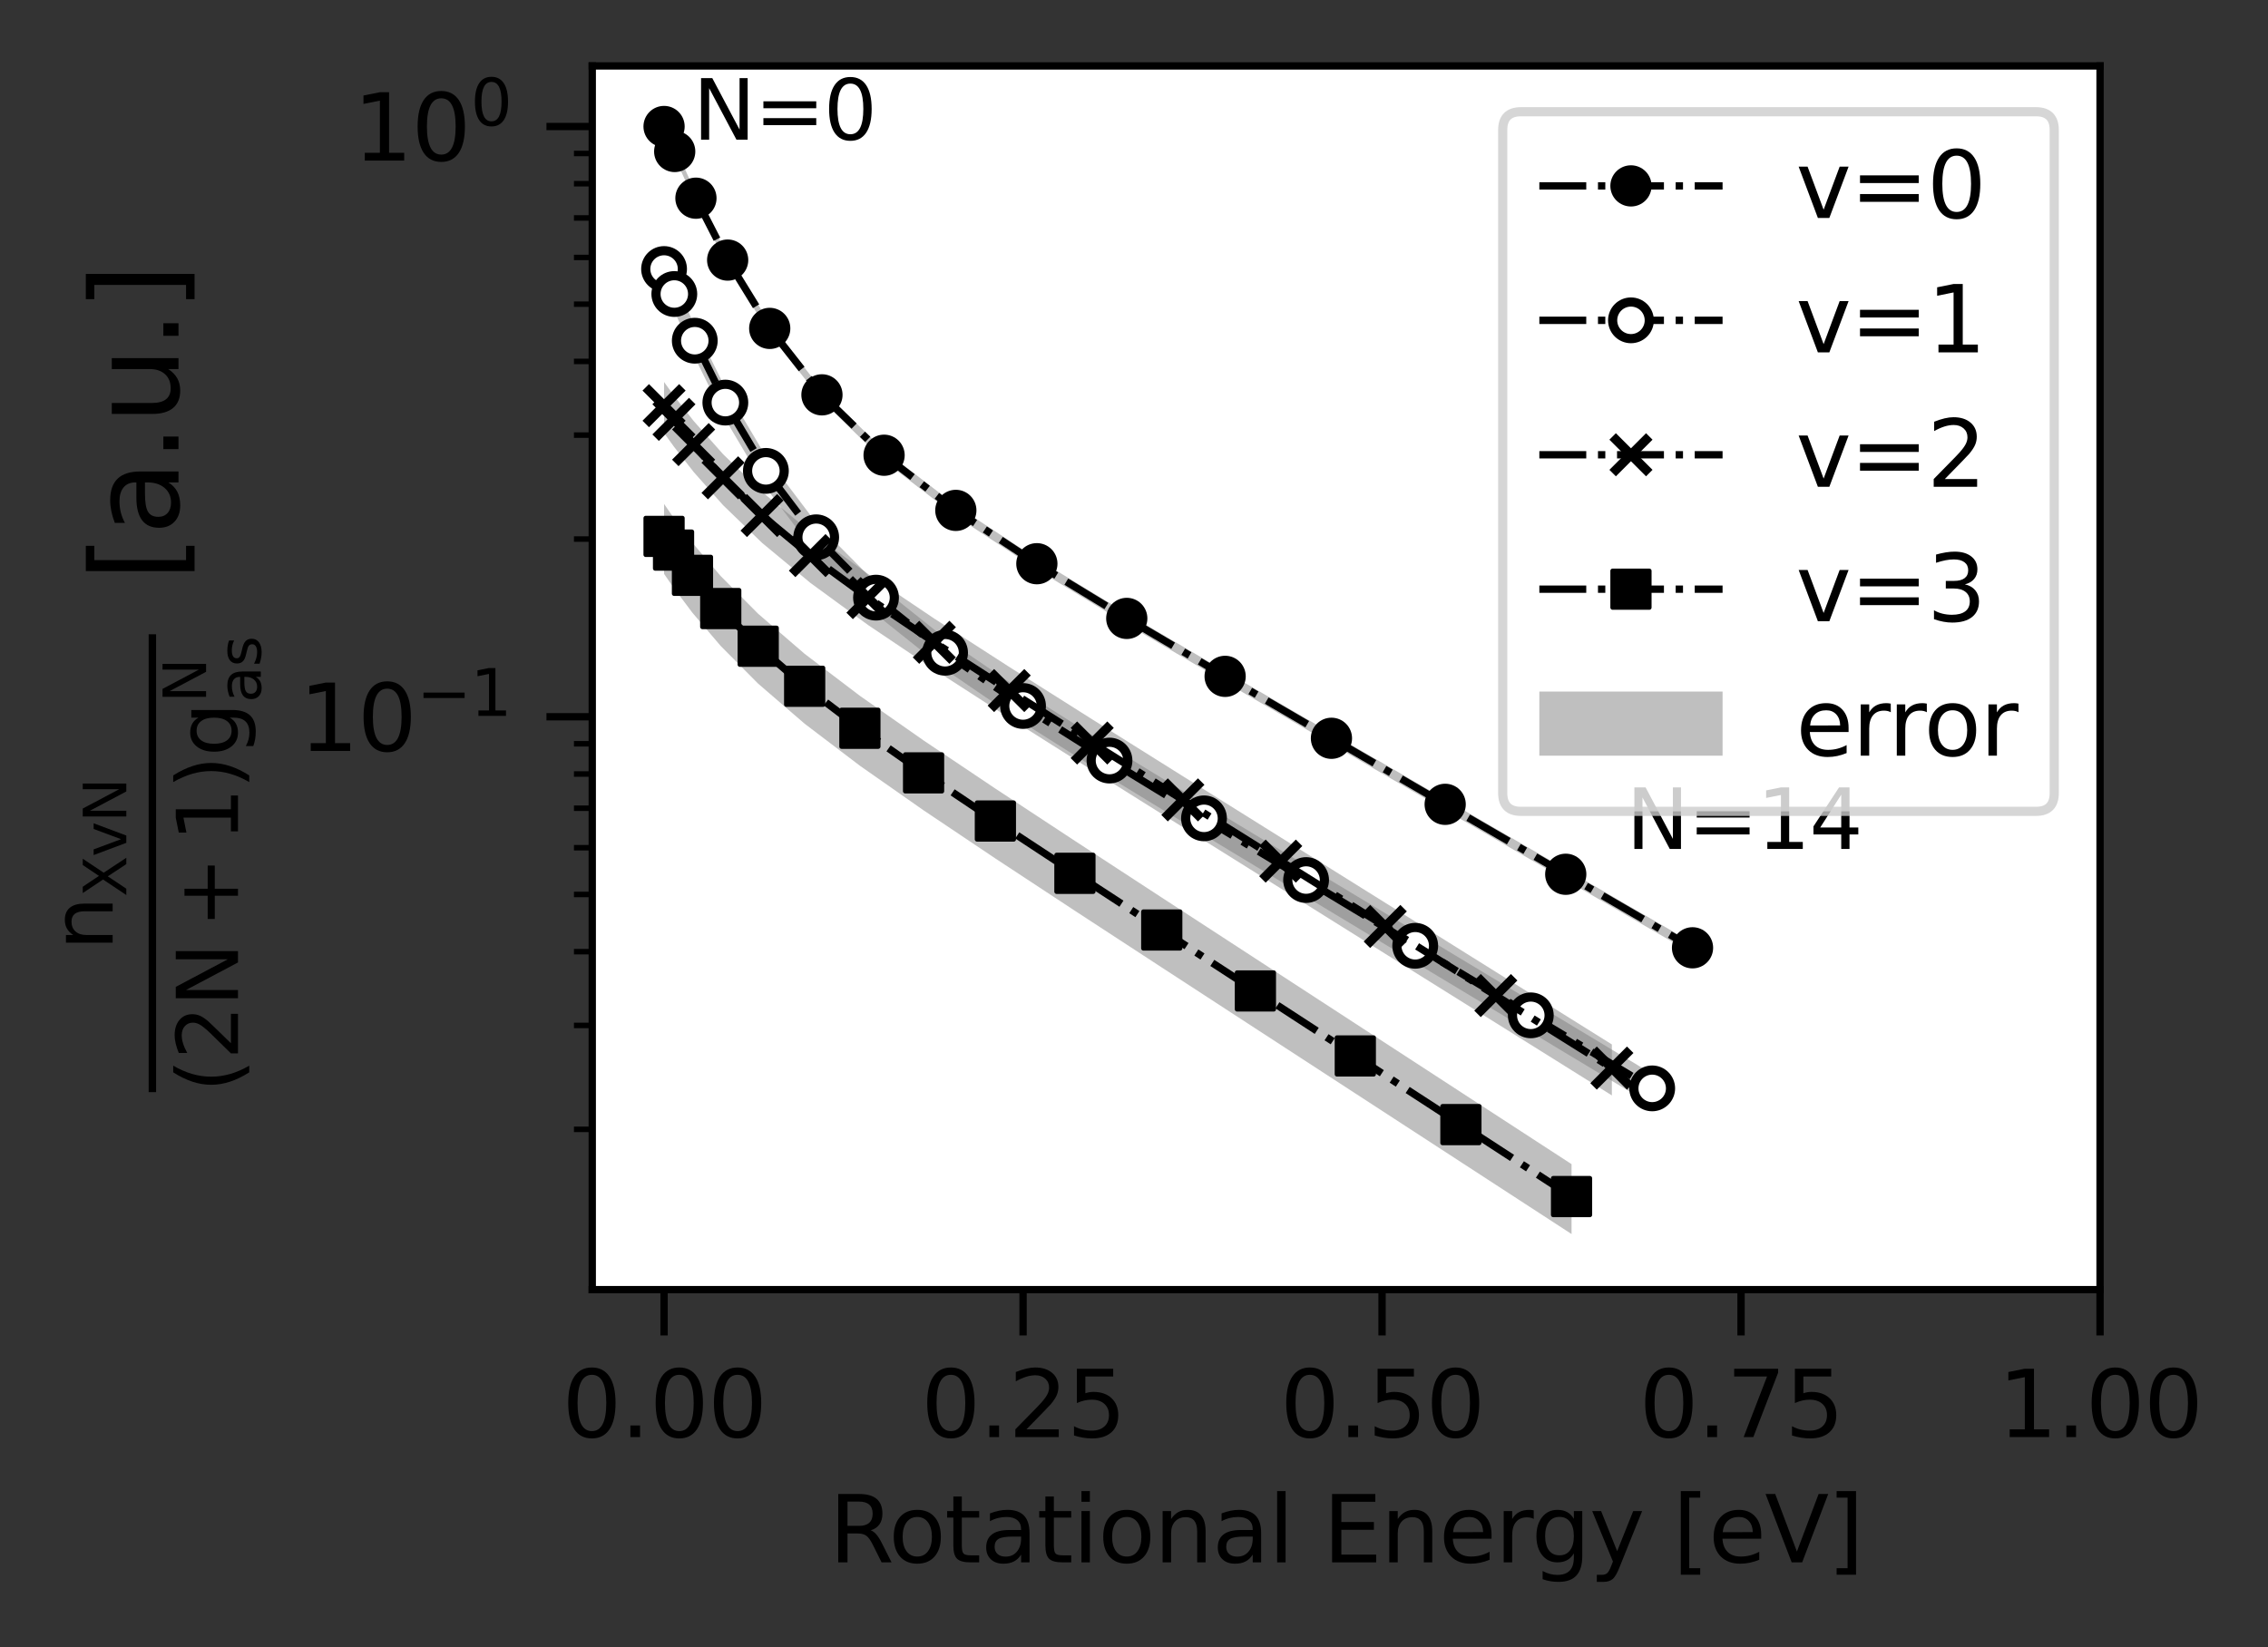 <?xml version="1.0" encoding="utf-8" standalone="no"?>
<!DOCTYPE svg PUBLIC "-//W3C//DTD SVG 1.1//EN"
  "http://www.w3.org/Graphics/SVG/1.1/DTD/svg11.dtd">
<svg height="179.873pt" version="1.1" viewBox="0 0 247.571 179.873" width="247.571pt" xmlns="http://www.w3.org/2000/svg" xmlns:xlink="http://www.w3.org/1999/xlink">
 <rect x="0" y="0" width="247.571" height="179.873" fill="#333333" stroke="none"/>
 <defs>
  <style type="text/css">*{stroke-linecap:butt;stroke-linejoin:round;}</style>
 </defs>
 <g id="figure_1">
  <g id="patch_1">
   <path d="M 0 179.873 
L 247.571 179.873 
L 247.571 0 
L 0 0 
z
" style="fill:none;"/>
  </g>
  <g id="axes_1">
   <g id="patch_2">
    <path d="M 64.65 140.817 
L 229.238 140.817 
L 229.238 7.2 
L 64.65 7.2 
z
" style="fill:#ffffff;"/>
   </g>
   <g id="PolyCollection_1">
    <path clip-path="url(#p2c22de1928)" d="M 72.488 13.274 
L 72.488 14.434 
L 73.649 17.163 
L 75.967 22.262 
L 79.43 29.021 
L 84.022 36.479 
L 89.723 43.735 
L 96.505 50.329 
L 104.337 56.35 
L 113.182 62.173 
L 122.996 68.146 
L 133.733 74.473 
L 145.338 81.236 
L 157.753 88.447 
L 170.914 96.084 
L 184.753 104.112 
L 184.753 102.952 
L 184.753 102.952 
L 170.914 94.924 
L 157.753 87.287 
L 145.338 80.076 
L 133.733 73.313 
L 122.996 66.986 
L 113.182 61.013 
L 104.337 55.19 
L 96.505 49.169 
L 89.723 42.575 
L 84.022 35.319 
L 79.43 27.861 
L 75.967 21.102 
L 73.649 16.003 
L 72.488 13.274 
z
" style="fill:#808080;fill-opacity:0.5;"/>
   </g>
   <g id="PolyCollection_2">
    <path clip-path="url(#p2c22de1928)" d="M 72.488 27.791 
L 72.488 31.202 
L 73.607 33.931 
L 75.841 39.03 
L 79.178 45.787 
L 83.603 53.243 
L 89.094 60.495 
L 95.625 67.085 
L 103.163 73.1 
L 111.673 78.915 
L 121.11 84.874 
L 131.427 91.183 
L 142.571 97.92 
L 154.483 105.098 
L 167.099 112.693 
L 180.351 120.668 
L 180.351 117.258 
L 180.351 117.258 
L 167.099 109.282 
L 154.483 101.688 
L 142.571 94.51 
L 131.427 87.772 
L 121.11 81.464 
L 111.673 75.504 
L 103.163 69.69 
L 95.625 63.674 
L 89.094 57.085 
L 83.603 49.832 
L 79.178 42.377 
L 75.841 35.62 
L 73.607 30.521 
L 72.488 27.791 
z
" style="fill:#808080;fill-opacity:0.5;"/>
   </g>
   <g id="PolyCollection_3">
    <path clip-path="url(#p2c22de1928)" d="M 72.488 41.709 
L 72.488 47.277 
L 73.565 48.774 
L 75.715 51.53 
L 78.926 55.157 
L 83.184 59.274 
L 88.465 63.649 
L 94.744 68.237 
L 101.99 73.115 
L 110.163 78.384 
L 119.223 84.112 
L 129.121 90.322 
L 139.804 97.008 
L 151.213 104.143 
L 163.284 111.691 
L 175.949 119.609 
L 175.949 114.041 
L 175.949 114.041 
L 163.284 106.123 
L 151.213 98.575 
L 139.804 91.44 
L 129.121 84.754 
L 119.223 78.544 
L 110.163 72.816 
L 101.99 67.548 
L 94.744 62.669 
L 88.465 58.081 
L 83.184 53.706 
L 78.926 49.589 
L 75.715 45.962 
L 73.565 43.206 
L 72.488 41.709 
z
" style="fill:#808080;fill-opacity:0.5;"/>
   </g>
   <g id="PolyCollection_4">
    <path clip-path="url(#p2c22de1928)" d="M 72.488 55.027 
L 72.488 62.66 
L 73.523 64.157 
L 75.589 66.912 
L 78.675 70.538 
L 82.764 74.653 
L 87.836 79.025 
L 93.864 83.609 
L 100.816 88.479 
L 108.654 93.737 
L 117.336 99.449 
L 126.815 105.637 
L 137.037 112.293 
L 147.943 119.389 
L 159.469 126.887 
L 171.547 134.744 
L 171.547 127.111 
L 171.547 127.111 
L 159.469 119.255 
L 147.943 111.757 
L 137.037 104.66 
L 126.815 98.004 
L 117.336 91.816 
L 108.654 86.105 
L 100.816 80.847 
L 93.864 75.976 
L 87.836 71.393 
L 82.764 67.021 
L 78.675 62.905 
L 75.589 59.279 
L 73.523 56.524 
L 72.488 55.027 
z
" style="fill:#808080;fill-opacity:0.5;"/>
   </g>
   <g id="PolyCollection_5"/>
   <g id="matplotlib.axis_1">
    <g id="xtick_1">
     <g id="line2d_1">
      <defs>
       <path d="M 0 0 
L 0 5 
" id="m44b18cf25f" style="stroke:#000000;stroke-width:0.8;"/>
      </defs>
      <g>
       <use style="stroke:#000000;stroke-width:0.8;" x="72.488" xlink:href="#m44b18cf25f" y="140.817"/>
      </g>
     </g>
     <g id="text_1">
      <!-- 0.00 -->
      <g transform="translate(61.355 156.916)scale(0.1 -0.1)">
       <defs>
        <path d="M 2034 4250 
Q 1547 4250 1301 3770 
Q 1056 3291 1056 2328 
Q 1056 1369 1301 889 
Q 1547 409 2034 409 
Q 2525 409 2770 889 
Q 3016 1369 3016 2328 
Q 3016 3291 2770 3770 
Q 2525 4250 2034 4250 
z
M 2034 4750 
Q 2819 4750 3233 4129 
Q 3647 3509 3647 2328 
Q 3647 1150 3233 529 
Q 2819 -91 2034 -91 
Q 1250 -91 836 529 
Q 422 1150 422 2328 
Q 422 3509 836 4129 
Q 1250 4750 2034 4750 
z
" id="DejaVuSans-30" transform="scale(0.016)"/>
        <path d="M 684 794 
L 1344 794 
L 1344 0 
L 684 0 
L 684 794 
z
" id="DejaVuSans-2e" transform="scale(0.016)"/>
       </defs>
       <use xlink:href="#DejaVuSans-30"/>
       <use x="63.623" xlink:href="#DejaVuSans-2e"/>
       <use x="95.41" xlink:href="#DejaVuSans-30"/>
       <use x="159.033" xlink:href="#DejaVuSans-30"/>
      </g>
     </g>
    </g>
    <g id="xtick_2">
     <g id="line2d_2">
      <g>
       <use style="stroke:#000000;stroke-width:0.8;" x="111.675" xlink:href="#m44b18cf25f" y="140.817"/>
      </g>
     </g>
     <g id="text_2">
      <!-- 0.25 -->
      <g transform="translate(100.542 156.916)scale(0.1 -0.1)">
       <defs>
        <path d="M 1228 531 
L 3431 531 
L 3431 0 
L 469 0 
L 469 531 
Q 828 903 1448 1529 
Q 2069 2156 2228 2338 
Q 2531 2678 2651 2914 
Q 2772 3150 2772 3378 
Q 2772 3750 2511 3984 
Q 2250 4219 1831 4219 
Q 1534 4219 1204 4116 
Q 875 4013 500 3803 
L 500 4441 
Q 881 4594 1212 4672 
Q 1544 4750 1819 4750 
Q 2544 4750 2975 4387 
Q 3406 4025 3406 3419 
Q 3406 3131 3298 2873 
Q 3191 2616 2906 2266 
Q 2828 2175 2409 1742 
Q 1991 1309 1228 531 
z
" id="DejaVuSans-32" transform="scale(0.016)"/>
        <path d="M 691 4666 
L 3169 4666 
L 3169 4134 
L 1269 4134 
L 1269 2991 
Q 1406 3038 1543 3061 
Q 1681 3084 1819 3084 
Q 2600 3084 3056 2656 
Q 3513 2228 3513 1497 
Q 3513 744 3044 326 
Q 2575 -91 1722 -91 
Q 1428 -91 1123 -41 
Q 819 9 494 109 
L 494 744 
Q 775 591 1075 516 
Q 1375 441 1709 441 
Q 2250 441 2565 725 
Q 2881 1009 2881 1497 
Q 2881 1984 2565 2268 
Q 2250 2553 1709 2553 
Q 1456 2553 1204 2497 
Q 953 2441 691 2322 
L 691 4666 
z
" id="DejaVuSans-35" transform="scale(0.016)"/>
       </defs>
       <use xlink:href="#DejaVuSans-30"/>
       <use x="63.623" xlink:href="#DejaVuSans-2e"/>
       <use x="95.41" xlink:href="#DejaVuSans-32"/>
       <use x="159.033" xlink:href="#DejaVuSans-35"/>
      </g>
     </g>
    </g>
    <g id="xtick_3">
     <g id="line2d_3">
      <g>
       <use style="stroke:#000000;stroke-width:0.8;" x="150.863" xlink:href="#m44b18cf25f" y="140.817"/>
      </g>
     </g>
     <g id="text_3">
      <!-- 0.50 -->
      <g transform="translate(139.73 156.916)scale(0.1 -0.1)">
       <use xlink:href="#DejaVuSans-30"/>
       <use x="63.623" xlink:href="#DejaVuSans-2e"/>
       <use x="95.41" xlink:href="#DejaVuSans-35"/>
       <use x="159.033" xlink:href="#DejaVuSans-30"/>
      </g>
     </g>
    </g>
    <g id="xtick_4">
     <g id="line2d_4">
      <g>
       <use style="stroke:#000000;stroke-width:0.8;" x="190.05" xlink:href="#m44b18cf25f" y="140.817"/>
      </g>
     </g>
     <g id="text_4">
      <!-- 0.75 -->
      <g transform="translate(178.918 156.916)scale(0.1 -0.1)">
       <defs>
        <path d="M 525 4666 
L 3525 4666 
L 3525 4397 
L 1831 0 
L 1172 0 
L 2766 4134 
L 525 4134 
L 525 4666 
z
" id="DejaVuSans-37" transform="scale(0.016)"/>
       </defs>
       <use xlink:href="#DejaVuSans-30"/>
       <use x="63.623" xlink:href="#DejaVuSans-2e"/>
       <use x="95.41" xlink:href="#DejaVuSans-37"/>
       <use x="159.033" xlink:href="#DejaVuSans-35"/>
      </g>
     </g>
    </g>
    <g id="xtick_5">
     <g id="line2d_5">
      <g>
       <use style="stroke:#000000;stroke-width:0.8;" x="229.238" xlink:href="#m44b18cf25f" y="140.817"/>
      </g>
     </g>
     <g id="text_5">
      <!-- 1.00 -->
      <g transform="translate(218.105 156.916)scale(0.1 -0.1)">
       <defs>
        <path d="M 794 531 
L 1825 531 
L 1825 4091 
L 703 3866 
L 703 4441 
L 1819 4666 
L 2450 4666 
L 2450 531 
L 3481 531 
L 3481 0 
L 794 0 
L 794 531 
z
" id="DejaVuSans-31" transform="scale(0.016)"/>
       </defs>
       <use xlink:href="#DejaVuSans-31"/>
       <use x="63.623" xlink:href="#DejaVuSans-2e"/>
       <use x="95.41" xlink:href="#DejaVuSans-30"/>
       <use x="159.033" xlink:href="#DejaVuSans-30"/>
      </g>
     </g>
    </g>
    <g id="text_6">
     <!-- Rotational Energy [eV] -->
     <g transform="translate(90.498 170.594)scale(0.1 -0.1)">
      <defs>
       <path d="M 2841 2188 
Q 3044 2119 3236 1894 
Q 3428 1669 3622 1275 
L 4263 0 
L 3584 0 
L 2988 1197 
Q 2756 1666 2539 1819 
Q 2322 1972 1947 1972 
L 1259 1972 
L 1259 0 
L 628 0 
L 628 4666 
L 2053 4666 
Q 2853 4666 3247 4331 
Q 3641 3997 3641 3322 
Q 3641 2881 3436 2590 
Q 3231 2300 2841 2188 
z
M 1259 4147 
L 1259 2491 
L 2053 2491 
Q 2509 2491 2742 2702 
Q 2975 2913 2975 3322 
Q 2975 3731 2742 3939 
Q 2509 4147 2053 4147 
L 1259 4147 
z
" id="DejaVuSans-52" transform="scale(0.016)"/>
       <path d="M 1959 3097 
Q 1497 3097 1228 2736 
Q 959 2375 959 1747 
Q 959 1119 1226 758 
Q 1494 397 1959 397 
Q 2419 397 2687 759 
Q 2956 1122 2956 1747 
Q 2956 2369 2687 2733 
Q 2419 3097 1959 3097 
z
M 1959 3584 
Q 2709 3584 3137 3096 
Q 3566 2609 3566 1747 
Q 3566 888 3137 398 
Q 2709 -91 1959 -91 
Q 1206 -91 779 398 
Q 353 888 353 1747 
Q 353 2609 779 3096 
Q 1206 3584 1959 3584 
z
" id="DejaVuSans-6f" transform="scale(0.016)"/>
       <path d="M 1172 4494 
L 1172 3500 
L 2356 3500 
L 2356 3053 
L 1172 3053 
L 1172 1153 
Q 1172 725 1289 603 
Q 1406 481 1766 481 
L 2356 481 
L 2356 0 
L 1766 0 
Q 1100 0 847 248 
Q 594 497 594 1153 
L 594 3053 
L 172 3053 
L 172 3500 
L 594 3500 
L 594 4494 
L 1172 4494 
z
" id="DejaVuSans-74" transform="scale(0.016)"/>
       <path d="M 2194 1759 
Q 1497 1759 1228 1600 
Q 959 1441 959 1056 
Q 959 750 1161 570 
Q 1363 391 1709 391 
Q 2188 391 2477 730 
Q 2766 1069 2766 1631 
L 2766 1759 
L 2194 1759 
z
M 3341 1997 
L 3341 0 
L 2766 0 
L 2766 531 
Q 2569 213 2275 61 
Q 1981 -91 1556 -91 
Q 1019 -91 701 211 
Q 384 513 384 1019 
Q 384 1609 779 1909 
Q 1175 2209 1959 2209 
L 2766 2209 
L 2766 2266 
Q 2766 2663 2505 2880 
Q 2244 3097 1772 3097 
Q 1472 3097 1187 3025 
Q 903 2953 641 2809 
L 641 3341 
Q 956 3463 1253 3523 
Q 1550 3584 1831 3584 
Q 2591 3584 2966 3190 
Q 3341 2797 3341 1997 
z
" id="DejaVuSans-61" transform="scale(0.016)"/>
       <path d="M 603 3500 
L 1178 3500 
L 1178 0 
L 603 0 
L 603 3500 
z
M 603 4863 
L 1178 4863 
L 1178 4134 
L 603 4134 
L 603 4863 
z
" id="DejaVuSans-69" transform="scale(0.016)"/>
       <path d="M 3513 2113 
L 3513 0 
L 2938 0 
L 2938 2094 
Q 2938 2591 2744 2837 
Q 2550 3084 2163 3084 
Q 1697 3084 1428 2787 
Q 1159 2491 1159 1978 
L 1159 0 
L 581 0 
L 581 3500 
L 1159 3500 
L 1159 2956 
Q 1366 3272 1645 3428 
Q 1925 3584 2291 3584 
Q 2894 3584 3203 3211 
Q 3513 2838 3513 2113 
z
" id="DejaVuSans-6e" transform="scale(0.016)"/>
       <path d="M 603 4863 
L 1178 4863 
L 1178 0 
L 603 0 
L 603 4863 
z
" id="DejaVuSans-6c" transform="scale(0.016)"/>
       <path id="DejaVuSans-20" transform="scale(0.016)"/>
       <path d="M 628 4666 
L 3578 4666 
L 3578 4134 
L 1259 4134 
L 1259 2753 
L 3481 2753 
L 3481 2222 
L 1259 2222 
L 1259 531 
L 3634 531 
L 3634 0 
L 628 0 
L 628 4666 
z
" id="DejaVuSans-45" transform="scale(0.016)"/>
       <path d="M 3597 1894 
L 3597 1613 
L 953 1613 
Q 991 1019 1311 708 
Q 1631 397 2203 397 
Q 2534 397 2845 478 
Q 3156 559 3463 722 
L 3463 178 
Q 3153 47 2828 -22 
Q 2503 -91 2169 -91 
Q 1331 -91 842 396 
Q 353 884 353 1716 
Q 353 2575 817 3079 
Q 1281 3584 2069 3584 
Q 2775 3584 3186 3129 
Q 3597 2675 3597 1894 
z
M 3022 2063 
Q 3016 2534 2758 2815 
Q 2500 3097 2075 3097 
Q 1594 3097 1305 2825 
Q 1016 2553 972 2059 
L 3022 2063 
z
" id="DejaVuSans-65" transform="scale(0.016)"/>
       <path d="M 2631 2963 
Q 2534 3019 2420 3045 
Q 2306 3072 2169 3072 
Q 1681 3072 1420 2755 
Q 1159 2438 1159 1844 
L 1159 0 
L 581 0 
L 581 3500 
L 1159 3500 
L 1159 2956 
Q 1341 3275 1631 3429 
Q 1922 3584 2338 3584 
Q 2397 3584 2469 3576 
Q 2541 3569 2628 3553 
L 2631 2963 
z
" id="DejaVuSans-72" transform="scale(0.016)"/>
       <path d="M 2906 1791 
Q 2906 2416 2648 2759 
Q 2391 3103 1925 3103 
Q 1463 3103 1205 2759 
Q 947 2416 947 1791 
Q 947 1169 1205 825 
Q 1463 481 1925 481 
Q 2391 481 2648 825 
Q 2906 1169 2906 1791 
z
M 3481 434 
Q 3481 -459 3084 -895 
Q 2688 -1331 1869 -1331 
Q 1566 -1331 1297 -1286 
Q 1028 -1241 775 -1147 
L 775 -588 
Q 1028 -725 1275 -790 
Q 1522 -856 1778 -856 
Q 2344 -856 2625 -561 
Q 2906 -266 2906 331 
L 2906 616 
Q 2728 306 2450 153 
Q 2172 0 1784 0 
Q 1141 0 747 490 
Q 353 981 353 1791 
Q 353 2603 747 3093 
Q 1141 3584 1784 3584 
Q 2172 3584 2450 3431 
Q 2728 3278 2906 2969 
L 2906 3500 
L 3481 3500 
L 3481 434 
z
" id="DejaVuSans-67" transform="scale(0.016)"/>
       <path d="M 2059 -325 
Q 1816 -950 1584 -1140 
Q 1353 -1331 966 -1331 
L 506 -1331 
L 506 -850 
L 844 -850 
Q 1081 -850 1212 -737 
Q 1344 -625 1503 -206 
L 1606 56 
L 191 3500 
L 800 3500 
L 1894 763 
L 2988 3500 
L 3597 3500 
L 2059 -325 
z
" id="DejaVuSans-79" transform="scale(0.016)"/>
       <path d="M 550 4863 
L 1875 4863 
L 1875 4416 
L 1125 4416 
L 1125 -397 
L 1875 -397 
L 1875 -844 
L 550 -844 
L 550 4863 
z
" id="DejaVuSans-5b" transform="scale(0.016)"/>
       <path d="M 1831 0 
L 50 4666 
L 709 4666 
L 2188 738 
L 3669 4666 
L 4325 4666 
L 2547 0 
L 1831 0 
z
" id="DejaVuSans-56" transform="scale(0.016)"/>
       <path d="M 1947 4863 
L 1947 -844 
L 622 -844 
L 622 -397 
L 1369 -397 
L 1369 4416 
L 622 4416 
L 622 4863 
L 1947 4863 
z
" id="DejaVuSans-5d" transform="scale(0.016)"/>
      </defs>
      <use xlink:href="#DejaVuSans-52"/>
      <use x="64.982" xlink:href="#DejaVuSans-6f"/>
      <use x="126.164" xlink:href="#DejaVuSans-74"/>
      <use x="165.373" xlink:href="#DejaVuSans-61"/>
      <use x="226.652" xlink:href="#DejaVuSans-74"/>
      <use x="265.861" xlink:href="#DejaVuSans-69"/>
      <use x="293.645" xlink:href="#DejaVuSans-6f"/>
      <use x="354.826" xlink:href="#DejaVuSans-6e"/>
      <use x="418.205" xlink:href="#DejaVuSans-61"/>
      <use x="479.484" xlink:href="#DejaVuSans-6c"/>
      <use x="507.268" xlink:href="#DejaVuSans-20"/>
      <use x="539.055" xlink:href="#DejaVuSans-45"/>
      <use x="602.238" xlink:href="#DejaVuSans-6e"/>
      <use x="665.617" xlink:href="#DejaVuSans-65"/>
      <use x="727.141" xlink:href="#DejaVuSans-72"/>
      <use x="766.504" xlink:href="#DejaVuSans-67"/>
      <use x="829.98" xlink:href="#DejaVuSans-79"/>
      <use x="889.16" xlink:href="#DejaVuSans-20"/>
      <use x="920.947" xlink:href="#DejaVuSans-5b"/>
      <use x="959.961" xlink:href="#DejaVuSans-65"/>
      <use x="1021.484" xlink:href="#DejaVuSans-56"/>
      <use x="1089.893" xlink:href="#DejaVuSans-5d"/>
     </g>
    </g>
   </g>
   <g id="matplotlib.axis_2">
    <g id="ytick_1">
     <g id="line2d_6">
      <defs>
       <path d="M 0 0 
L -5 0 
" id="mafd397ed41" style="stroke:#000000;stroke-width:0.8;"/>
      </defs>
      <g>
       <use style="stroke:#000000;stroke-width:0.8;" x="64.65" xlink:href="#mafd397ed41" y="78.264"/>
      </g>
     </g>
     <g id="text_7">
      <!-- $\mathdefault{10^{-1}}$ -->
      <g transform="translate(32.65 82.064)scale(0.1 -0.1)">
       <defs>
        <path d="M 678 2272 
L 4684 2272 
L 4684 1741 
L 678 1741 
L 678 2272 
z
" id="DejaVuSans-2212" transform="scale(0.016)"/>
       </defs>
       <use transform="translate(0 0.684)" xlink:href="#DejaVuSans-31"/>
       <use transform="translate(63.623 0.684)" xlink:href="#DejaVuSans-30"/>
       <use transform="translate(128.203 38.966)scale(0.7)" xlink:href="#DejaVuSans-2212"/>
       <use transform="translate(186.855 38.966)scale(0.7)" xlink:href="#DejaVuSans-31"/>
      </g>
     </g>
    </g>
    <g id="ytick_2">
     <g id="line2d_7">
      <g>
       <use style="stroke:#000000;stroke-width:0.8;" x="64.65" xlink:href="#mafd397ed41" y="13.812"/>
      </g>
     </g>
     <g id="text_8">
      <!-- $\mathdefault{10^{0}}$ -->
      <g transform="translate(38.55 17.611)scale(0.1 -0.1)">
       <use transform="translate(0 0.766)" xlink:href="#DejaVuSans-31"/>
       <use transform="translate(63.623 0.766)" xlink:href="#DejaVuSans-30"/>
       <use transform="translate(128.203 39.047)scale(0.7)" xlink:href="#DejaVuSans-30"/>
      </g>
     </g>
    </g>
    <g id="ytick_3">
     <g id="line2d_8">
      <defs>
       <path d="M 0 0 
L -2 0 
" id="mb2c362a711" style="stroke:#000000;stroke-width:0.6;"/>
      </defs>
      <g>
       <use style="stroke:#000000;stroke-width:0.6;" x="64.65" xlink:href="#mb2c362a711" y="123.315"/>
      </g>
     </g>
    </g>
    <g id="ytick_4">
     <g id="line2d_9">
      <g>
       <use style="stroke:#000000;stroke-width:0.6;" x="64.65" xlink:href="#mb2c362a711" y="111.965"/>
      </g>
     </g>
    </g>
    <g id="ytick_5">
     <g id="line2d_10">
      <g>
       <use style="stroke:#000000;stroke-width:0.6;" x="64.65" xlink:href="#mb2c362a711" y="103.913"/>
      </g>
     </g>
    </g>
    <g id="ytick_6">
     <g id="line2d_11">
      <g>
       <use style="stroke:#000000;stroke-width:0.6;" x="64.65" xlink:href="#mb2c362a711" y="97.667"/>
      </g>
     </g>
    </g>
    <g id="ytick_7">
     <g id="line2d_12">
      <g>
       <use style="stroke:#000000;stroke-width:0.6;" x="64.65" xlink:href="#mb2c362a711" y="92.563"/>
      </g>
     </g>
    </g>
    <g id="ytick_8">
     <g id="line2d_13">
      <g>
       <use style="stroke:#000000;stroke-width:0.6;" x="64.65" xlink:href="#mb2c362a711" y="88.248"/>
      </g>
     </g>
    </g>
    <g id="ytick_9">
     <g id="line2d_14">
      <g>
       <use style="stroke:#000000;stroke-width:0.6;" x="64.65" xlink:href="#mb2c362a711" y="84.511"/>
      </g>
     </g>
    </g>
    <g id="ytick_10">
     <g id="line2d_15">
      <g>
       <use style="stroke:#000000;stroke-width:0.6;" x="64.65" xlink:href="#mb2c362a711" y="81.214"/>
      </g>
     </g>
    </g>
    <g id="ytick_11">
     <g id="line2d_16">
      <g>
       <use style="stroke:#000000;stroke-width:0.6;" x="64.65" xlink:href="#mb2c362a711" y="58.862"/>
      </g>
     </g>
    </g>
    <g id="ytick_12">
     <g id="line2d_17">
      <g>
       <use style="stroke:#000000;stroke-width:0.6;" x="64.65" xlink:href="#mb2c362a711" y="47.513"/>
      </g>
     </g>
    </g>
    <g id="ytick_13">
     <g id="line2d_18">
      <g>
       <use style="stroke:#000000;stroke-width:0.6;" x="64.65" xlink:href="#mb2c362a711" y="39.46"/>
      </g>
     </g>
    </g>
    <g id="ytick_14">
     <g id="line2d_19">
      <g>
       <use style="stroke:#000000;stroke-width:0.6;" x="64.65" xlink:href="#mb2c362a711" y="33.214"/>
      </g>
     </g>
    </g>
    <g id="ytick_15">
     <g id="line2d_20">
      <g>
       <use style="stroke:#000000;stroke-width:0.6;" x="64.65" xlink:href="#mb2c362a711" y="28.111"/>
      </g>
     </g>
    </g>
    <g id="ytick_16">
     <g id="line2d_21">
      <g>
       <use style="stroke:#000000;stroke-width:0.6;" x="64.65" xlink:href="#mb2c362a711" y="23.796"/>
      </g>
     </g>
    </g>
    <g id="ytick_17">
     <g id="line2d_22">
      <g>
       <use style="stroke:#000000;stroke-width:0.6;" x="64.65" xlink:href="#mb2c362a711" y="20.058"/>
      </g>
     </g>
    </g>
    <g id="ytick_18">
     <g id="line2d_23">
      <g>
       <use style="stroke:#000000;stroke-width:0.6;" x="64.65" xlink:href="#mb2c362a711" y="16.761"/>
      </g>
     </g>
    </g>
    <g id="text_9">
     <!-- $\mathdefault{\mathrm{\frac{n_{XvN}}{(2N+1)g_{as}^{N}}}}}$ [a.u.] -->
     <g transform="translate(19.55 119.249)rotate(-90)scale(0.13 -0.13)">
      <defs>
       <path d="M 403 4666 
L 1081 4666 
L 2241 2931 
L 3406 4666 
L 4084 4666 
L 2584 2425 
L 4184 0 
L 3506 0 
L 2194 1984 
L 872 0 
L 191 0 
L 1856 2491 
L 403 4666 
z
" id="DejaVuSans-58" transform="scale(0.016)"/>
       <path d="M 191 3500 
L 800 3500 
L 1894 563 
L 2988 3500 
L 3597 3500 
L 2284 0 
L 1503 0 
L 191 3500 
z
" id="DejaVuSans-76" transform="scale(0.016)"/>
       <path d="M 628 4666 
L 1478 4666 
L 3547 763 
L 3547 4666 
L 4159 4666 
L 4159 0 
L 3309 0 
L 1241 3903 
L 1241 0 
L 628 0 
L 628 4666 
z
" id="DejaVuSans-4e" transform="scale(0.016)"/>
       <path d="M 1984 4856 
Q 1566 4138 1362 3434 
Q 1159 2731 1159 2009 
Q 1159 1288 1364 580 
Q 1569 -128 1984 -844 
L 1484 -844 
Q 1016 -109 783 600 
Q 550 1309 550 2009 
Q 550 2706 781 3412 
Q 1013 4119 1484 4856 
L 1984 4856 
z
" id="DejaVuSans-28" transform="scale(0.016)"/>
       <path d="M 2944 4013 
L 2944 2272 
L 4684 2272 
L 4684 1741 
L 2944 1741 
L 2944 0 
L 2419 0 
L 2419 1741 
L 678 1741 
L 678 2272 
L 2419 2272 
L 2419 4013 
L 2944 4013 
z
" id="DejaVuSans-2b" transform="scale(0.016)"/>
       <path d="M 513 4856 
L 1013 4856 
Q 1481 4119 1714 3412 
Q 1947 2706 1947 2009 
Q 1947 1309 1714 600 
Q 1481 -109 1013 -844 
L 513 -844 
Q 928 -128 1133 580 
Q 1338 1288 1338 2009 
Q 1338 2731 1133 3434 
Q 928 4138 513 4856 
z
" id="DejaVuSans-29" transform="scale(0.016)"/>
       <path d="M 2834 3397 
L 2834 2853 
Q 2591 2978 2328 3040 
Q 2066 3103 1784 3103 
Q 1356 3103 1142 2972 
Q 928 2841 928 2578 
Q 928 2378 1081 2264 
Q 1234 2150 1697 2047 
L 1894 2003 
Q 2506 1872 2764 1633 
Q 3022 1394 3022 966 
Q 3022 478 2636 193 
Q 2250 -91 1575 -91 
Q 1294 -91 989 -36 
Q 684 19 347 128 
L 347 722 
Q 666 556 975 473 
Q 1284 391 1588 391 
Q 1994 391 2212 530 
Q 2431 669 2431 922 
Q 2431 1156 2273 1281 
Q 2116 1406 1581 1522 
L 1381 1569 
Q 847 1681 609 1914 
Q 372 2147 372 2553 
Q 372 3047 722 3315 
Q 1072 3584 1716 3584 
Q 2034 3584 2315 3537 
Q 2597 3491 2834 3397 
z
" id="DejaVuSans-73" transform="scale(0.016)"/>
       <path d="M 544 1381 
L 544 3500 
L 1119 3500 
L 1119 1403 
Q 1119 906 1312 657 
Q 1506 409 1894 409 
Q 2359 409 2629 706 
Q 2900 1003 2900 1516 
L 2900 3500 
L 3475 3500 
L 3475 0 
L 2900 0 
L 2900 538 
Q 2691 219 2414 64 
Q 2138 -91 1772 -91 
Q 1169 -91 856 284 
Q 544 659 544 1381 
z
M 1991 3584 
L 1991 3584 
z
" id="DejaVuSans-75" transform="scale(0.016)"/>
      </defs>
      <use transform="translate(119 55.8)scale(0.7)" xlink:href="#DejaVuSans-6e"/>
      <use transform="translate(164.035 44.316)scale(0.49)" xlink:href="#DejaVuSans-58"/>
      <use transform="translate(197.603 44.316)scale(0.49)" xlink:href="#DejaVuSans-76"/>
      <use transform="translate(226.601 44.316)scale(0.49)" xlink:href="#DejaVuSans-4e"/>
      <use transform="translate(0 -49.455)scale(0.7)" xlink:href="#DejaVuSans-28"/>
      <use transform="translate(27.31 -49.455)scale(0.7)" xlink:href="#DejaVuSans-32"/>
      <use transform="translate(71.846 -49.455)scale(0.7)" xlink:href="#DejaVuSans-4e"/>
      <use transform="translate(137.847 -49.455)scale(0.7)" xlink:href="#DejaVuSans-2b"/>
      <use transform="translate(210.137 -49.455)scale(0.7)" xlink:href="#DejaVuSans-31"/>
      <use transform="translate(254.673 -49.455)scale(0.7)" xlink:href="#DejaVuSans-29"/>
      <use transform="translate(281.982 -49.455)scale(0.7)" xlink:href="#DejaVuSans-67"/>
      <use transform="translate(327.086 -22.658)scale(0.49)" xlink:href="#DejaVuSans-4e"/>
      <use transform="translate(327.086 -68.596)scale(0.49)" xlink:href="#DejaVuSans-61"/>
      <use transform="translate(357.113 -68.596)scale(0.49)" xlink:href="#DejaVuSans-73"/>
      <use transform="translate(397.056 0.519)" xlink:href="#DejaVuSans-20"/>
      <use transform="translate(428.843 0.519)" xlink:href="#DejaVuSans-5b"/>
      <use transform="translate(467.856 0.519)" xlink:href="#DejaVuSans-61"/>
      <use transform="translate(529.136 0.519)" xlink:href="#DejaVuSans-2e"/>
      <use transform="translate(560.923 0.519)" xlink:href="#DejaVuSans-75"/>
      <use transform="translate(624.302 0.519)" xlink:href="#DejaVuSans-2e"/>
      <use transform="translate(656.089 0.519)" xlink:href="#DejaVuSans-5d"/>
      <path d="M 0 19.316 
L 0 25.566 
L 384.556 25.566 
L 384.556 19.316 
L 0 19.316 
z
"/>
     </g>
    </g>
   </g>
   <g id="line2d_24">
    <path clip-path="url(#p2c22de1928)" d="M 72.488 13.812 
L 73.649 16.541 
L 75.967 21.641 
L 79.43 28.399 
L 84.022 35.858 
L 89.723 43.113 
L 96.505 49.707 
L 104.337 55.729 
L 113.182 61.552 
L 122.996 67.524 
L 133.733 73.851 
L 145.338 80.614 
L 157.753 87.825 
L 170.914 95.462 
L 184.753 103.49 
" style="fill:none;stroke:#000000;stroke-dasharray:5.12,1.28,0.8,1.28;stroke-dashoffset:0;stroke-width:0.8;"/>
    <defs>
     <path d="M 0 2 
C 0.53 2 1.039 1.789 1.414 1.414 
C 1.789 1.039 2 0.53 2 0 
C 2 -0.53 1.789 -1.039 1.414 -1.414 
C 1.039 -1.789 0.53 -2 0 -2 
C -0.53 -2 -1.039 -1.789 -1.414 -1.414 
C -1.789 -1.039 -2 -0.53 -2 0 
C -2 0.53 -1.789 1.039 -1.414 1.414 
C -1.039 1.789 -0.53 2 0 2 
z
" id="m6abdb0c643" style="stroke:#000000;stroke-width:0.5;"/>
    </defs>
    <g clip-path="url(#p2c22de1928)">
     <use style="stroke:#000000;stroke-width:0.5;" x="72.488" xlink:href="#m6abdb0c643" y="13.812"/>
     <use style="stroke:#000000;stroke-width:0.5;" x="73.649" xlink:href="#m6abdb0c643" y="16.541"/>
     <use style="stroke:#000000;stroke-width:0.5;" x="75.967" xlink:href="#m6abdb0c643" y="21.641"/>
     <use style="stroke:#000000;stroke-width:0.5;" x="79.43" xlink:href="#m6abdb0c643" y="28.399"/>
     <use style="stroke:#000000;stroke-width:0.5;" x="84.022" xlink:href="#m6abdb0c643" y="35.858"/>
     <use style="stroke:#000000;stroke-width:0.5;" x="89.723" xlink:href="#m6abdb0c643" y="43.113"/>
     <use style="stroke:#000000;stroke-width:0.5;" x="96.505" xlink:href="#m6abdb0c643" y="49.707"/>
     <use style="stroke:#000000;stroke-width:0.5;" x="104.337" xlink:href="#m6abdb0c643" y="55.729"/>
     <use style="stroke:#000000;stroke-width:0.5;" x="113.182" xlink:href="#m6abdb0c643" y="61.552"/>
     <use style="stroke:#000000;stroke-width:0.5;" x="122.996" xlink:href="#m6abdb0c643" y="67.524"/>
     <use style="stroke:#000000;stroke-width:0.5;" x="133.733" xlink:href="#m6abdb0c643" y="73.851"/>
     <use style="stroke:#000000;stroke-width:0.5;" x="145.338" xlink:href="#m6abdb0c643" y="80.614"/>
     <use style="stroke:#000000;stroke-width:0.5;" x="157.753" xlink:href="#m6abdb0c643" y="87.825"/>
     <use style="stroke:#000000;stroke-width:0.5;" x="170.914" xlink:href="#m6abdb0c643" y="95.462"/>
     <use style="stroke:#000000;stroke-width:0.5;" x="184.753" xlink:href="#m6abdb0c643" y="103.49"/>
    </g>
   </g>
   <g id="line2d_25">
    <path clip-path="url(#p2c22de1928)" d="M 72.488 29.374 
L 73.607 32.103 
L 75.841 37.202 
L 79.178 43.959 
L 83.603 51.415 
L 89.094 58.667 
L 95.625 65.257 
L 103.163 71.273 
L 111.673 77.087 
L 121.11 83.046 
L 131.427 89.355 
L 142.571 96.092 
L 154.483 103.27 
L 167.099 110.865 
L 180.351 118.84 
" style="fill:none;stroke:#000000;stroke-dasharray:5.12,1.28,0.8,1.28;stroke-dashoffset:0;stroke-width:0.8;"/>
    <defs>
     <path d="M 0 2 
C 0.53 2 1.039 1.789 1.414 1.414 
C 1.789 1.039 2 0.53 2 0 
C 2 -0.53 1.789 -1.039 1.414 -1.414 
C 1.039 -1.789 0.53 -2 0 -2 
C -0.53 -2 -1.039 -1.789 -1.414 -1.414 
C -1.789 -1.039 -2 -0.53 -2 0 
C -2 0.53 -1.789 1.039 -1.414 1.414 
C -1.039 1.789 -0.53 2 0 2 
z
" id="mb7ebf3b4b5" style="stroke:#000000;"/>
    </defs>
    <g clip-path="url(#p2c22de1928)">
     <use style="fill:#ffffff;stroke:#000000;" x="72.488" xlink:href="#mb7ebf3b4b5" y="29.374"/>
     <use style="fill:#ffffff;stroke:#000000;" x="73.607" xlink:href="#mb7ebf3b4b5" y="32.103"/>
     <use style="fill:#ffffff;stroke:#000000;" x="75.841" xlink:href="#mb7ebf3b4b5" y="37.202"/>
     <use style="fill:#ffffff;stroke:#000000;" x="79.178" xlink:href="#mb7ebf3b4b5" y="43.959"/>
     <use style="fill:#ffffff;stroke:#000000;" x="83.603" xlink:href="#mb7ebf3b4b5" y="51.415"/>
     <use style="fill:#ffffff;stroke:#000000;" x="89.094" xlink:href="#mb7ebf3b4b5" y="58.667"/>
     <use style="fill:#ffffff;stroke:#000000;" x="95.625" xlink:href="#mb7ebf3b4b5" y="65.257"/>
     <use style="fill:#ffffff;stroke:#000000;" x="103.163" xlink:href="#mb7ebf3b4b5" y="71.273"/>
     <use style="fill:#ffffff;stroke:#000000;" x="111.673" xlink:href="#mb7ebf3b4b5" y="77.087"/>
     <use style="fill:#ffffff;stroke:#000000;" x="121.11" xlink:href="#mb7ebf3b4b5" y="83.046"/>
     <use style="fill:#ffffff;stroke:#000000;" x="131.427" xlink:href="#mb7ebf3b4b5" y="89.355"/>
     <use style="fill:#ffffff;stroke:#000000;" x="142.571" xlink:href="#mb7ebf3b4b5" y="96.092"/>
     <use style="fill:#ffffff;stroke:#000000;" x="154.483" xlink:href="#mb7ebf3b4b5" y="103.27"/>
     <use style="fill:#ffffff;stroke:#000000;" x="167.099" xlink:href="#mb7ebf3b4b5" y="110.865"/>
     <use style="fill:#ffffff;stroke:#000000;" x="180.351" xlink:href="#mb7ebf3b4b5" y="118.84"/>
    </g>
   </g>
   <g id="line2d_26">
    <path clip-path="url(#p2c22de1928)" d="M 72.488 44.293 
L 73.565 45.79 
L 75.715 48.545 
L 78.926 52.172 
L 83.184 56.29 
L 88.465 60.665 
L 94.744 65.253 
L 101.99 70.131 
L 110.163 75.4 
L 119.223 81.128 
L 129.121 87.338 
L 139.804 94.024 
L 151.213 101.159 
L 163.284 108.706 
L 175.949 116.624 
" style="fill:none;stroke:#000000;stroke-dasharray:5.12,1.28,0.8,1.28;stroke-dashoffset:0;stroke-width:0.8;"/>
    <defs>
     <path d="M -2 2 
L 2 -2 
M -2 -2 
L 2 2 
" id="m43d223375b" style="stroke:#000000;"/>
    </defs>
    <g clip-path="url(#p2c22de1928)">
     <use style="stroke:#000000;" x="72.488" xlink:href="#m43d223375b" y="44.293"/>
     <use style="stroke:#000000;" x="73.565" xlink:href="#m43d223375b" y="45.79"/>
     <use style="stroke:#000000;" x="75.715" xlink:href="#m43d223375b" y="48.545"/>
     <use style="stroke:#000000;" x="78.926" xlink:href="#m43d223375b" y="52.172"/>
     <use style="stroke:#000000;" x="83.184" xlink:href="#m43d223375b" y="56.29"/>
     <use style="stroke:#000000;" x="88.465" xlink:href="#m43d223375b" y="60.665"/>
     <use style="stroke:#000000;" x="94.744" xlink:href="#m43d223375b" y="65.253"/>
     <use style="stroke:#000000;" x="101.99" xlink:href="#m43d223375b" y="70.131"/>
     <use style="stroke:#000000;" x="110.163" xlink:href="#m43d223375b" y="75.4"/>
     <use style="stroke:#000000;" x="119.223" xlink:href="#m43d223375b" y="81.128"/>
     <use style="stroke:#000000;" x="129.121" xlink:href="#m43d223375b" y="87.338"/>
     <use style="stroke:#000000;" x="139.804" xlink:href="#m43d223375b" y="94.024"/>
     <use style="stroke:#000000;" x="151.213" xlink:href="#m43d223375b" y="101.159"/>
     <use style="stroke:#000000;" x="163.284" xlink:href="#m43d223375b" y="108.706"/>
     <use style="stroke:#000000;" x="175.949" xlink:href="#m43d223375b" y="116.624"/>
    </g>
   </g>
   <g id="line2d_27">
    <path clip-path="url(#p2c22de1928)" d="M 72.488 58.569 
L 73.523 60.066 
L 75.589 62.821 
L 78.675 66.447 
L 82.764 70.563 
L 87.836 74.935 
L 93.864 79.518 
L 100.816 84.389 
L 108.654 89.647 
L 117.336 95.358 
L 126.815 101.546 
L 137.037 108.202 
L 147.943 115.298 
L 159.469 122.797 
L 171.547 130.653 
" style="fill:none;stroke:#000000;stroke-dasharray:5.12,1.28,0.8,1.28;stroke-dashoffset:0;stroke-width:0.8;"/>
    <defs>
     <path d="M -2 2 
L 2 2 
L 2 -2 
L -2 -2 
z
" id="m1fcf7731e4" style="stroke:#000000;stroke-linejoin:miter;stroke-width:0.5;"/>
    </defs>
    <g clip-path="url(#p2c22de1928)">
     <use style="stroke:#000000;stroke-linejoin:miter;stroke-width:0.5;" x="72.488" xlink:href="#m1fcf7731e4" y="58.569"/>
     <use style="stroke:#000000;stroke-linejoin:miter;stroke-width:0.5;" x="73.523" xlink:href="#m1fcf7731e4" y="60.066"/>
     <use style="stroke:#000000;stroke-linejoin:miter;stroke-width:0.5;" x="75.589" xlink:href="#m1fcf7731e4" y="62.821"/>
     <use style="stroke:#000000;stroke-linejoin:miter;stroke-width:0.5;" x="78.675" xlink:href="#m1fcf7731e4" y="66.447"/>
     <use style="stroke:#000000;stroke-linejoin:miter;stroke-width:0.5;" x="82.764" xlink:href="#m1fcf7731e4" y="70.563"/>
     <use style="stroke:#000000;stroke-linejoin:miter;stroke-width:0.5;" x="87.836" xlink:href="#m1fcf7731e4" y="74.935"/>
     <use style="stroke:#000000;stroke-linejoin:miter;stroke-width:0.5;" x="93.864" xlink:href="#m1fcf7731e4" y="79.518"/>
     <use style="stroke:#000000;stroke-linejoin:miter;stroke-width:0.5;" x="100.816" xlink:href="#m1fcf7731e4" y="84.389"/>
     <use style="stroke:#000000;stroke-linejoin:miter;stroke-width:0.5;" x="108.654" xlink:href="#m1fcf7731e4" y="89.647"/>
     <use style="stroke:#000000;stroke-linejoin:miter;stroke-width:0.5;" x="117.336" xlink:href="#m1fcf7731e4" y="95.358"/>
     <use style="stroke:#000000;stroke-linejoin:miter;stroke-width:0.5;" x="126.815" xlink:href="#m1fcf7731e4" y="101.546"/>
     <use style="stroke:#000000;stroke-linejoin:miter;stroke-width:0.5;" x="137.037" xlink:href="#m1fcf7731e4" y="108.202"/>
     <use style="stroke:#000000;stroke-linejoin:miter;stroke-width:0.5;" x="147.943" xlink:href="#m1fcf7731e4" y="115.298"/>
     <use style="stroke:#000000;stroke-linejoin:miter;stroke-width:0.5;" x="159.469" xlink:href="#m1fcf7731e4" y="122.797"/>
     <use style="stroke:#000000;stroke-linejoin:miter;stroke-width:0.5;" x="171.547" xlink:href="#m1fcf7731e4" y="130.653"/>
    </g>
   </g>
   <g id="patch_3">
    <path d="M 64.65 140.817 
L 64.65 7.2 
" style="fill:none;stroke:#000000;stroke-linecap:square;stroke-linejoin:miter;stroke-width:0.8;"/>
   </g>
   <g id="patch_4">
    <path d="M 229.238 140.817 
L 229.238 7.2 
" style="fill:none;stroke:#000000;stroke-linecap:square;stroke-linejoin:miter;stroke-width:0.8;"/>
   </g>
   <g id="patch_5">
    <path d="M 64.65 140.817 
L 229.238 140.817 
" style="fill:none;stroke:#000000;stroke-linecap:square;stroke-linejoin:miter;stroke-width:0.8;"/>
   </g>
   <g id="patch_6">
    <path d="M 64.65 7.2 
L 229.238 7.2 
" style="fill:none;stroke:#000000;stroke-linecap:square;stroke-linejoin:miter;stroke-width:0.8;"/>
   </g>
   <g id="text_10">
    <!-- N=0 -->
    <g transform="translate(75.623 15.248)scale(0.09 -0.09)">
     <defs>
      <path d="M 678 2906 
L 4684 2906 
L 4684 2381 
L 678 2381 
L 678 2906 
z
M 678 1631 
L 4684 1631 
L 4684 1100 
L 678 1100 
L 678 1631 
z
" id="DejaVuSans-3d" transform="scale(0.016)"/>
     </defs>
     <use xlink:href="#DejaVuSans-4e"/>
     <use x="74.805" xlink:href="#DejaVuSans-3d"/>
     <use x="158.594" xlink:href="#DejaVuSans-30"/>
    </g>
   </g>
   <g id="text_11">
    <!-- N=14 -->
    <g transform="translate(177.503 92.696)scale(0.09 -0.09)">
     <defs>
      <path d="M 2419 4116 
L 825 1625 
L 2419 1625 
L 2419 4116 
z
M 2253 4666 
L 3047 4666 
L 3047 1625 
L 3713 1625 
L 3713 1100 
L 3047 1100 
L 3047 0 
L 2419 0 
L 2419 1100 
L 313 1100 
L 313 1709 
L 2253 4666 
z
" id="DejaVuSans-34" transform="scale(0.016)"/>
     </defs>
     <use xlink:href="#DejaVuSans-4e"/>
     <use x="74.805" xlink:href="#DejaVuSans-3d"/>
     <use x="158.594" xlink:href="#DejaVuSans-31"/>
     <use x="222.217" xlink:href="#DejaVuSans-34"/>
    </g>
   </g>
   <g id="legend_1">
    <g id="patch_7">
     <path d="M 166.033 88.591 
L 222.238 88.591 
Q 224.238 88.591 224.238 86.591 
L 224.238 14.2 
Q 224.238 12.2 222.238 12.2 
L 166.033 12.2 
Q 164.033 12.2 164.033 14.2 
L 164.033 86.591 
Q 164.033 88.591 166.033 88.591 
z
" style="fill:#ffffff;opacity:0.8;stroke:#cccccc;stroke-linejoin:miter;"/>
    </g>
    <g id="line2d_28">
     <path d="M 168.033 20.298 
L 188.033 20.298 
" style="fill:none;stroke:#000000;stroke-dasharray:5.12,1.28,0.8,1.28;stroke-dashoffset:0;stroke-width:0.8;"/>
    </g>
    <g id="line2d_29">
     <g>
      <use style="stroke:#000000;stroke-width:0.5;" x="178.033" xlink:href="#m6abdb0c643" y="20.298"/>
     </g>
    </g>
    <g id="text_12">
     <!-- v=0 -->
     <g transform="translate(196.033 23.798)scale(0.1 -0.1)">
      <use xlink:href="#DejaVuSans-76"/>
      <use x="59.18" xlink:href="#DejaVuSans-3d"/>
      <use x="142.969" xlink:href="#DejaVuSans-30"/>
     </g>
    </g>
    <g id="line2d_30">
     <path d="M 168.033 34.977 
L 188.033 34.977 
" style="fill:none;stroke:#000000;stroke-dasharray:5.12,1.28,0.8,1.28;stroke-dashoffset:0;stroke-width:0.8;"/>
    </g>
    <g id="line2d_31">
     <g>
      <use style="fill:#ffffff;stroke:#000000;" x="178.033" xlink:href="#mb7ebf3b4b5" y="34.977"/>
     </g>
    </g>
    <g id="text_13">
     <!-- v=1 -->
     <g transform="translate(196.033 38.477)scale(0.1 -0.1)">
      <use xlink:href="#DejaVuSans-76"/>
      <use x="59.18" xlink:href="#DejaVuSans-3d"/>
      <use x="142.969" xlink:href="#DejaVuSans-31"/>
     </g>
    </g>
    <g id="line2d_32">
     <path d="M 168.033 49.655 
L 188.033 49.655 
" style="fill:none;stroke:#000000;stroke-dasharray:5.12,1.28,0.8,1.28;stroke-dashoffset:0;stroke-width:0.8;"/>
    </g>
    <g id="line2d_33">
     <g>
      <use style="stroke:#000000;" x="178.033" xlink:href="#m43d223375b" y="49.655"/>
     </g>
    </g>
    <g id="text_14">
     <!-- v=2 -->
     <g transform="translate(196.033 53.155)scale(0.1 -0.1)">
      <use xlink:href="#DejaVuSans-76"/>
      <use x="59.18" xlink:href="#DejaVuSans-3d"/>
      <use x="142.969" xlink:href="#DejaVuSans-32"/>
     </g>
    </g>
    <g id="line2d_34">
     <path d="M 168.033 64.333 
L 188.033 64.333 
" style="fill:none;stroke:#000000;stroke-dasharray:5.12,1.28,0.8,1.28;stroke-dashoffset:0;stroke-width:0.8;"/>
    </g>
    <g id="line2d_35">
     <g>
      <use style="stroke:#000000;stroke-linejoin:miter;stroke-width:0.5;" x="178.033" xlink:href="#m1fcf7731e4" y="64.333"/>
     </g>
    </g>
    <g id="text_15">
     <!-- v=3 -->
     <g transform="translate(196.033 67.833)scale(0.1 -0.1)">
      <defs>
       <path d="M 2597 2516 
Q 3050 2419 3304 2112 
Q 3559 1806 3559 1356 
Q 3559 666 3084 287 
Q 2609 -91 1734 -91 
Q 1441 -91 1130 -33 
Q 819 25 488 141 
L 488 750 
Q 750 597 1062 519 
Q 1375 441 1716 441 
Q 2309 441 2620 675 
Q 2931 909 2931 1356 
Q 2931 1769 2642 2001 
Q 2353 2234 1838 2234 
L 1294 2234 
L 1294 2753 
L 1863 2753 
Q 2328 2753 2575 2939 
Q 2822 3125 2822 3475 
Q 2822 3834 2567 4026 
Q 2313 4219 1838 4219 
Q 1578 4219 1281 4162 
Q 984 4106 628 3988 
L 628 4550 
Q 988 4650 1302 4700 
Q 1616 4750 1894 4750 
Q 2613 4750 3031 4423 
Q 3450 4097 3450 3541 
Q 3450 3153 3228 2886 
Q 3006 2619 2597 2516 
z
" id="DejaVuSans-33" transform="scale(0.016)"/>
      </defs>
      <use xlink:href="#DejaVuSans-76"/>
      <use x="59.18" xlink:href="#DejaVuSans-3d"/>
      <use x="142.969" xlink:href="#DejaVuSans-33"/>
     </g>
    </g>
    <g id="patch_8">
     <path d="M 168.033 82.511 
L 188.033 82.511 
L 188.033 75.511 
L 168.033 75.511 
z
" style="fill:#808080;opacity:0.5;"/>
    </g>
    <g id="text_16">
     <!-- error -->
     <g transform="translate(196.033 82.511)scale(0.1 -0.1)">
      <use xlink:href="#DejaVuSans-65"/>
      <use x="61.523" xlink:href="#DejaVuSans-72"/>
      <use x="100.887" xlink:href="#DejaVuSans-72"/>
      <use x="139.75" xlink:href="#DejaVuSans-6f"/>
      <use x="200.932" xlink:href="#DejaVuSans-72"/>
     </g>
    </g>
   </g>
  </g>
 </g>
 <defs>
  <clipPath id="p2c22de1928">
   <rect height="133.617" width="164.588" x="64.65" y="7.2"/>
  </clipPath>
 </defs>
</svg>
